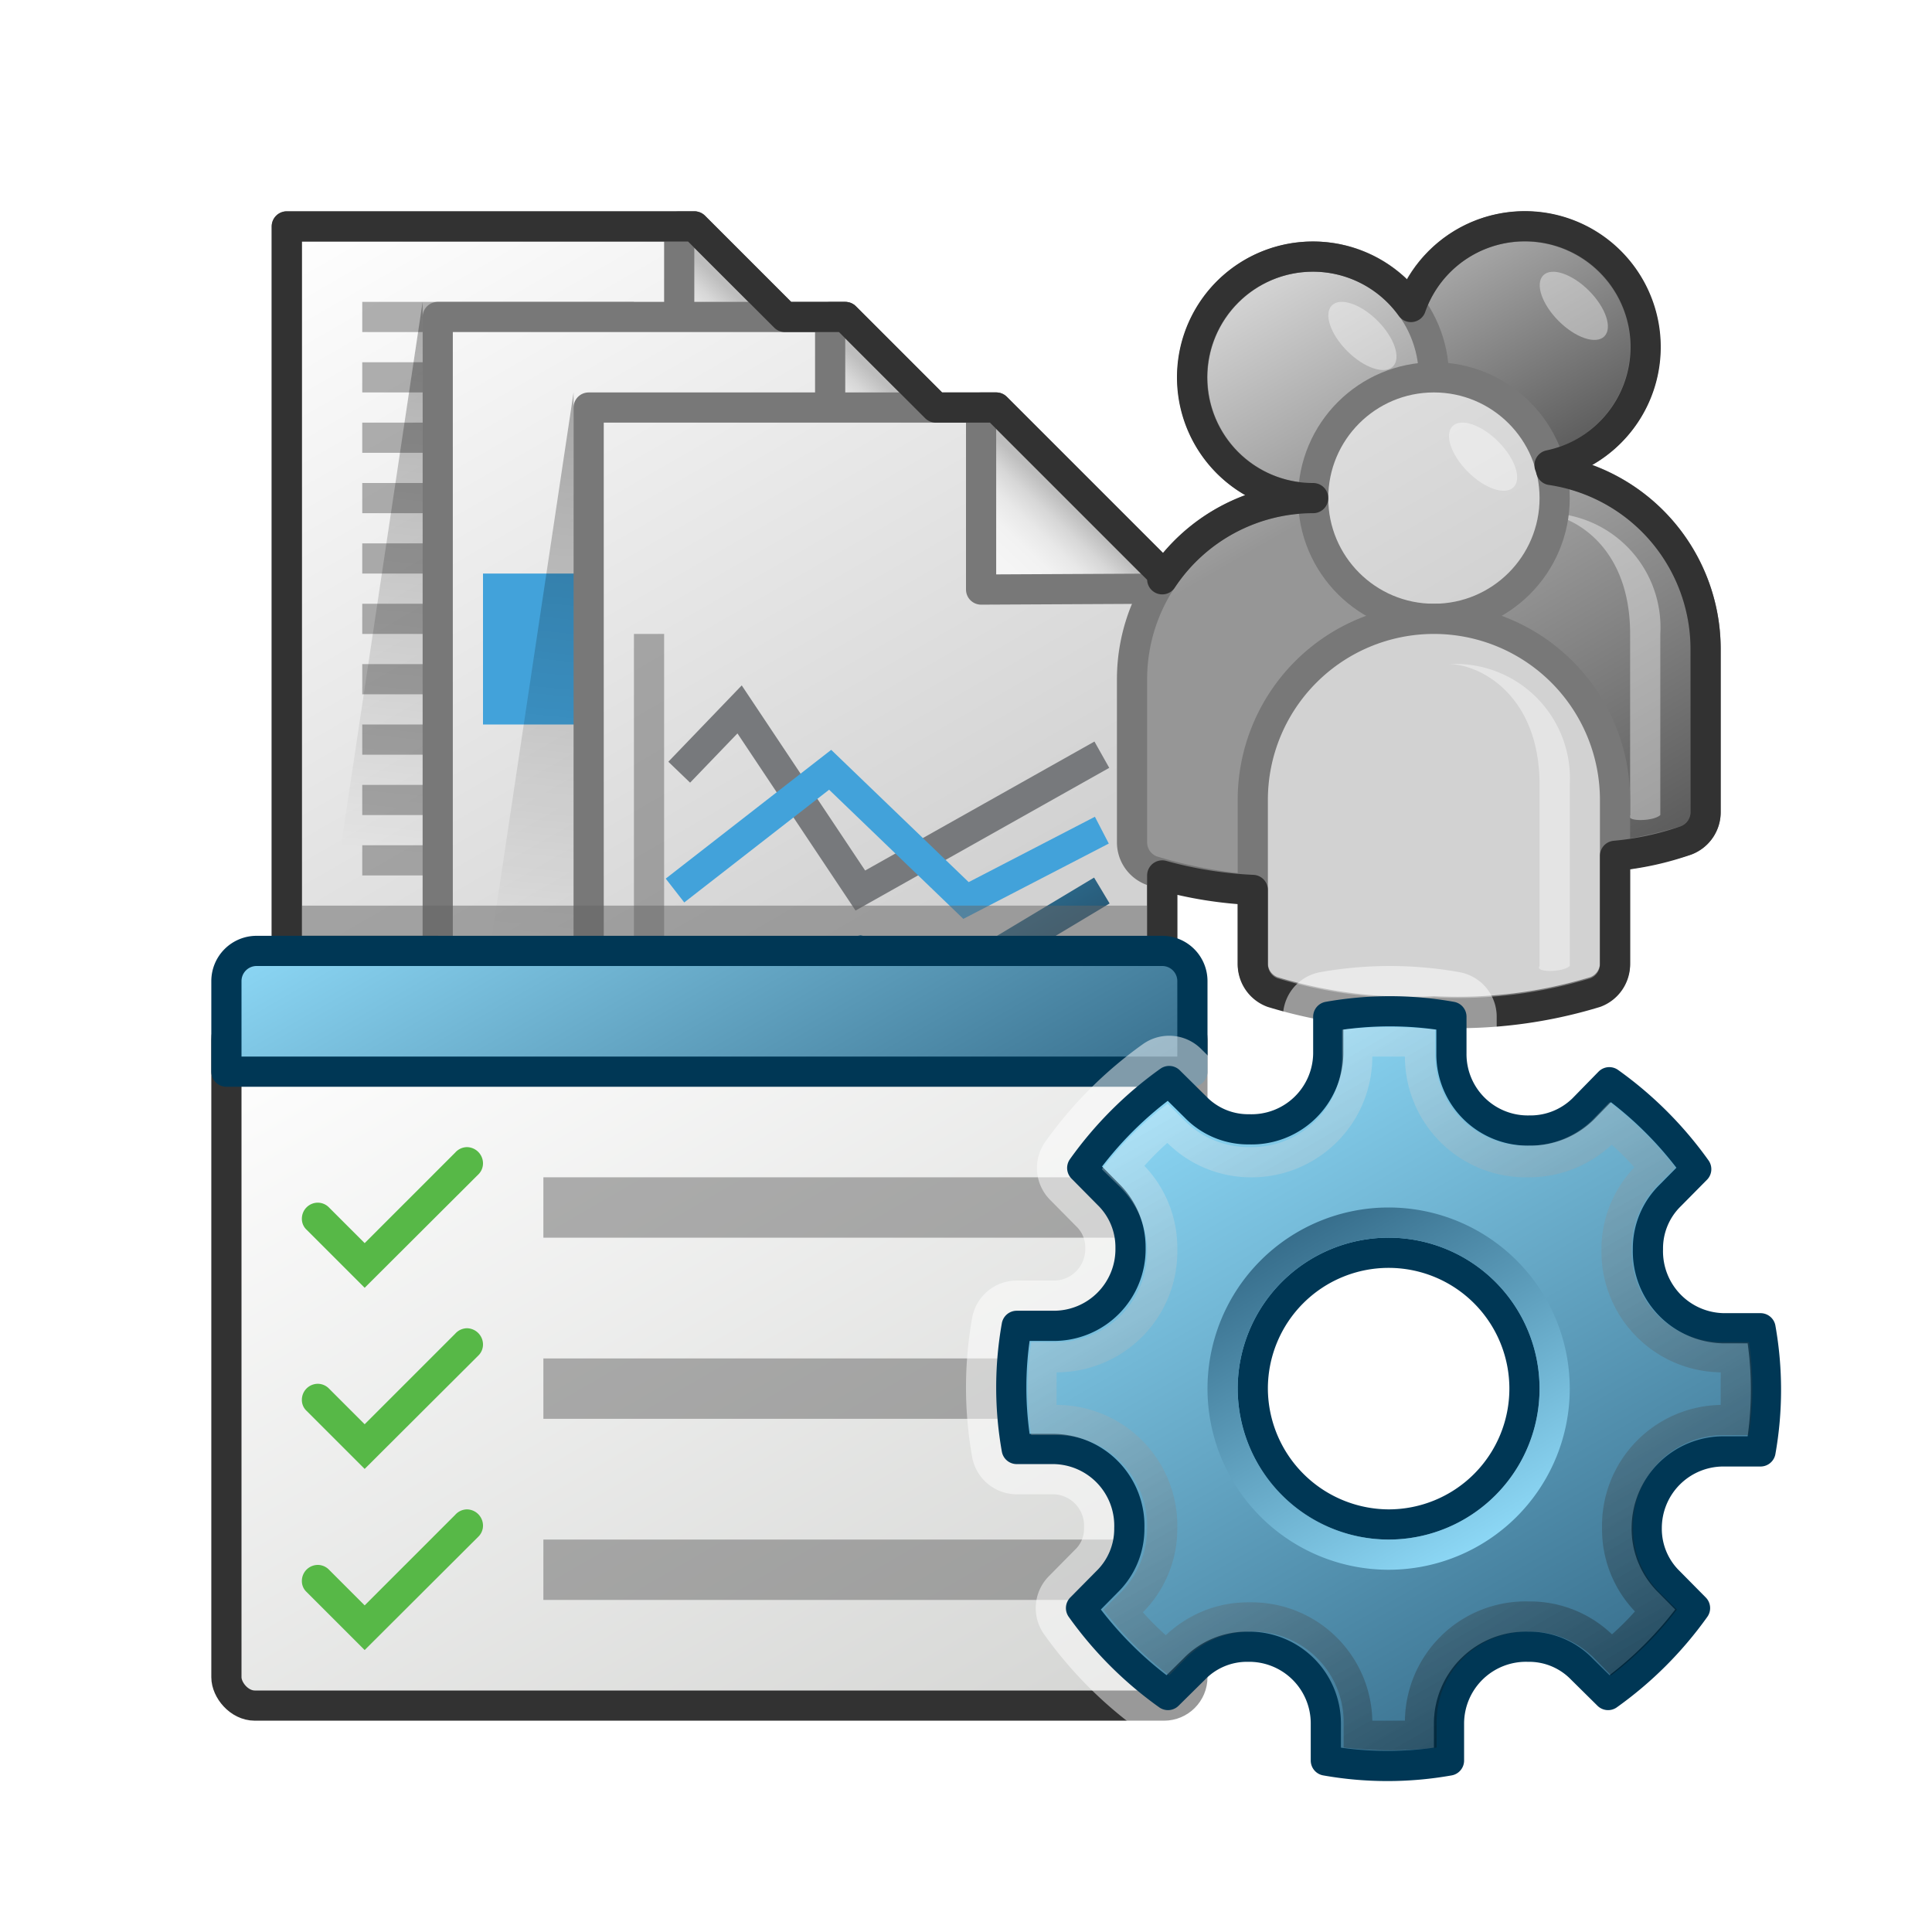 <svg id="IT_1" data-name="IT 1" xmlns="http://www.w3.org/2000/svg" xmlns:xlink="http://www.w3.org/1999/xlink" viewBox="0 0 64 64"><defs><style>.Grey-LIGHT,.White-RIGHT-\&amp;-FRONT,.cls-1,.cls-12,.cls-13,.cls-2,.cls-7{stroke:#787878;}.Blue-RIGHT\,-FRONT-\&amp;-SINGLE,.Blue-RIGHT\,-FRONT-\&amp;-SINGLE-2,.De-emphasized-WHITE-for-Vector-Highlights-8,.Grey-LIGHT,.White-OUTLINE,.White-RIGHT-\&amp;-FRONT,.cls-1,.cls-13,.cls-15,.cls-2,.cls-7{stroke-linejoin:round;}.White-RIGHT-\&amp;-FRONT{fill:url(#linear-gradient);}.cls-1{fill:url(#Dégradé_sans_nom_2);}.De-emphasized-GREY-fill{fill:#646464;}.De-emphasized-GREY-fill,.De-emphasized-WHITE-for-Vector-Highlights-8{opacity:0.5;}.cls-2{fill:url(#Dégradé_sans_nom_2-2);}.cls-3{fill:#42a2da;}.cls-4{fill:#57b847;}.cls-5{fill:#00b8de;}.cls-11,.cls-16,.cls-6{opacity:0.3;}.cls-6{fill:url(#Dégradé_sans_nom_9);}.cls-7{fill:url(#Dégradé_sans_nom_2-3);}.White-OUTLINE,.cls-10,.cls-8,.cls-9{fill:none;}.cls-8{stroke:#77797c;}.cls-10,.cls-12,.cls-8,.cls-9{stroke-miterlimit:10;}.cls-9{stroke:#42a2da;}.cls-10{stroke:url(#linear-gradient-4);}.cls-11{fill:url(#Dégradé_sans_nom_9-2);}.cls-12{fill:url(#linear-gradient-5);}.cls-13{fill:url(#linear-gradient-6);}.De-emphasized-WHITE-for-Vector-Highlights-8,.cls-14{fill:#fff;}.cls-14{opacity:0.4;}.Grey-LIGHT{fill:url(#linear-gradient-7);}.White-OUTLINE,.cls-15{stroke:#323232;}.cls-15{fill:url(#linear-gradient-11);}.Blue-RIGHT\,-FRONT-\&amp;-SINGLE,.Blue-RIGHT\,-FRONT-\&amp;-SINGLE-2{stroke:#003755;}.Blue-RIGHT\,-FRONT-\&amp;-SINGLE{fill:url(#linear-gradient-12);}.De-emphasized-WHITE-for-Vector-Highlights-8{stroke:#fff;stroke-width:3px;}.Blue-RIGHT\,-FRONT-\&amp;-SINGLE-2{fill:url(#linear-gradient-13);}.cls-17{fill:url(#Blanc_Noir);}.cls-18{fill:url(#Dégradé_sans_nom_17);}</style><linearGradient id="linear-gradient" x1="10.24" y1="7.07" x2="25.38" y2="33.3" gradientUnits="userSpaceOnUse"><stop offset="0" stop-color="#fff"/><stop offset="1" stop-color="#d2d2d2"/></linearGradient><linearGradient id="Dégradé_sans_nom_2" x1="23.35" y1="12.78" x2="25.32" y2="10.69" gradientUnits="userSpaceOnUse"><stop offset="0" stop-color="#f5f5f5"/><stop offset="0.3" stop-color="#f2f2f2"/><stop offset="0.55" stop-color="#e8e8e8"/><stop offset="0.78" stop-color="#d7d7d7"/><stop offset="0.99" stop-color="#bfbfbf"/><stop offset="1" stop-color="#bebebe"/></linearGradient><linearGradient id="Dégradé_sans_nom_2-2" x1="28.35" y1="15.78" x2="30.32" y2="13.69" xlink:href="#Dégradé_sans_nom_2"/><linearGradient id="Dégradé_sans_nom_9" x1="14.42" y1="10.6" x2="12.68" y2="28.22" gradientUnits="userSpaceOnUse"><stop offset="0"/><stop offset="1" stop-opacity="0"/></linearGradient><linearGradient id="Dégradé_sans_nom_2-3" x1="33.35" y1="18.78" x2="35.32" y2="16.69" xlink:href="#Dégradé_sans_nom_2"/><linearGradient id="linear-gradient-4" x1="28.31" y1="29.5" x2="30.66" y2="33.57" gradientUnits="userSpaceOnUse"><stop offset="0" stop-color="#3287af"/><stop offset="1" stop-color="#285a78"/></linearGradient><linearGradient id="Dégradé_sans_nom_9-2" x1="19.42" y1="13.6" x2="17.68" y2="31.22" xlink:href="#Dégradé_sans_nom_9"/><linearGradient id="linear-gradient-5" x1="48.5" y1="8.04" x2="52.5" y2="14.96" gradientUnits="userSpaceOnUse"><stop offset="0" stop-color="#aaa"/><stop offset="1" stop-color="#5a5a5a"/></linearGradient><linearGradient id="linear-gradient-6" x1="46.62" y1="16.81" x2="53.71" y2="29.09" xlink:href="#linear-gradient-5"/><linearGradient id="linear-gradient-7" x1="41.5" y1="9.04" x2="45.5" y2="15.96" gradientUnits="userSpaceOnUse"><stop offset="0" stop-color="#d7d7d7"/><stop offset="1" stop-color="#969696"/></linearGradient><linearGradient id="linear-gradient-11" x1="14.69" y1="29.74" x2="32.31" y2="60.26" gradientUnits="userSpaceOnUse"><stop offset="0" stop-color="#fff"/><stop offset="1" stop-color="#d4d5d3"/></linearGradient><linearGradient id="linear-gradient-12" x1="18.66" y1="25.48" x2="28.21" y2="42.02" gradientUnits="userSpaceOnUse"><stop offset="0" stop-color="#8cd7f5"/><stop offset="1" stop-color="#376e8c"/></linearGradient><linearGradient id="linear-gradient-13" x1="39.79" y1="35.24" x2="52.21" y2="56.76" xlink:href="#linear-gradient-12"/><linearGradient id="Blanc_Noir" x1="40.06" y1="35.71" x2="51.94" y2="56.29" gradientUnits="userSpaceOnUse"><stop offset="0" stop-color="#fff"/><stop offset="1"/></linearGradient><linearGradient id="Dégradé_sans_nom_17" x1="43" y1="40.8" x2="49" y2="51.2" gradientUnits="userSpaceOnUse"><stop offset="0" stop-color="#376e8c"/><stop offset="1" stop-color="#8cd7f5"/></linearGradient></defs><polygon class="White-RIGHT-&amp;-FRONT" points="28.5 31.5 9.5 31.5 9.5 7.5 23 7.5 28.5 13 28.5 31.5"/><polygon class="cls-1" points="22.5 7.5 22.5 13.53 28.5 13.5 28.5 13 23 7.5 22.5 7.5"/><rect class="De-emphasized-GREY-fill" x="12" y="10" width="9" height="1"/><rect class="De-emphasized-GREY-fill" x="12" y="12" width="9" height="1"/><rect class="De-emphasized-GREY-fill" x="12" y="14" width="9" height="1"/><rect class="De-emphasized-GREY-fill" x="12" y="16" width="14" height="1"/><rect class="De-emphasized-GREY-fill" x="12" y="18" width="14" height="1"/><rect class="De-emphasized-GREY-fill" x="12" y="20" width="14" height="1"/><rect class="De-emphasized-GREY-fill" x="12" y="22" width="14" height="1"/><rect class="De-emphasized-GREY-fill" x="12" y="24" width="14" height="1"/><rect class="De-emphasized-GREY-fill" x="12" y="26" width="14" height="1"/><rect class="De-emphasized-GREY-fill" x="12" y="28" width="14" height="1"/><polygon class="White-RIGHT-&amp;-FRONT" points="33.5 34.5 14.5 34.5 14.5 10.5 28 10.5 33.5 16 33.5 34.5"/><polygon class="cls-2" points="27.5 10.5 27.5 16.53 33.5 16.5 33.5 16 28 10.5 27.5 10.5"/><rect class="cls-3" x="16" y="19" width="6" height="5"/><circle class="cls-4" cx="29.5" cy="21.5" r="2.5"/><rect class="cls-5" x="27.73" y="27.73" width="3.54" height="3.54" transform="translate(-12.22 29.5) rotate(-45)"/><rect class="De-emphasized-GREY-fill" x="23" y="21" width="1" height="1"/><rect class="De-emphasized-GREY-fill" x="25" y="21" width="1" height="1"/><rect class="De-emphasized-GREY-fill" x="29" y="25" width="1" height="1"/><polygon class="cls-6" points="14 10 14 30 11 30 14 10"/><polygon class="White-RIGHT-&amp;-FRONT" points="38.5 37.5 19.5 37.5 19.5 13.5 33 13.5 38.5 19 38.5 37.5"/><polygon class="cls-7" points="32.5 13.5 32.5 19.53 38.5 19.5 38.5 19 33 13.5 32.5 13.5"/><polygon class="De-emphasized-GREY-fill" points="22 35 22 21 21 21 21 35 21 36 37 36 37 35 22 35"/><polyline class="cls-8" points="22.5 25.58 24.5 23.5 28.5 29.5 36.5 25"/><polyline class="cls-9" points="22.36 29.5 27.5 25.5 32 29.83 36.5 27.5"/><polyline class="cls-10" points="22.5 33.42 28.5 31.5 31.5 32.5 36.5 29.5"/><polygon class="cls-11" points="19 13 19 33 16 33 19 13"/><rect class="De-emphasized-GREY-fill" x="10" y="30" width="28" height="3"/><circle class="cls-12" cx="50.5" cy="11.5" r="4"/><path class="cls-13" d="M56.5,26.91a1,1,0,0,1-.65.93,15.62,15.62,0,0,1-5.35.66,15.62,15.62,0,0,1-5.35-.66,1,1,0,0,1-.65-.93V21.5a6,6,0,0,1,12,0Z"/><path class="cls-14" d="M51,17c1,0,3,1,3,4v6c-.17.22.76.22,1,0V21A3.79,3.79,0,0,0,51,17Z"/><ellipse class="cls-14" cx="52.13" cy="10.13" rx="0.71" ry="1.43" transform="translate(8.11 39.83) rotate(-45)"/><circle class="Grey-LIGHT" cx="43.5" cy="12.5" r="4"/><path class="Grey-LIGHT" d="M49.5,27.91a1,1,0,0,1-.65.93,15.62,15.62,0,0,1-5.35.66,15.62,15.62,0,0,1-5.35-.66,1,1,0,0,1-.65-.93V22.5a6,6,0,0,1,12,0Z"/><path class="cls-14" d="M44,18c1,0,3,1,3,4v6c-.17.22.76.22,1,0V22A3.79,3.79,0,0,0,44,18Z"/><ellipse class="cls-14" cx="45.13" cy="11.13" rx="0.71" ry="1.43" transform="translate(5.35 35.17) rotate(-45)"/><circle class="White-RIGHT-&amp;-FRONT" cx="47.5" cy="16.5" r="4"/><path class="White-RIGHT-&amp;-FRONT" d="M53.5,31.91a1,1,0,0,1-.65.93,15.62,15.62,0,0,1-5.35.66,15.62,15.62,0,0,1-5.35-.66,1,1,0,0,1-.65-.93V26.5a6,6,0,0,1,12,0Z"/><path class="cls-14" d="M48,22c1,0,3,1,3,4v6c-.17.22.76.22,1,0V26A3.79,3.79,0,0,0,48,22Z"/><ellipse class="cls-14" cx="49.13" cy="15.13" rx="0.71" ry="1.43" transform="translate(3.69 39.17) rotate(-45)"/><path class="White-OUTLINE" d="M51.38,15.57a1.42,1.42,0,0,0-.05-.16,4,4,0,1,0-4.59-5.24A4,4,0,1,0,43.5,16.5a6,6,0,0,0-5,2.69V19L33,13.5H31l-3-3H26l-3-3H9.5v24h5v3h5v3h19V29a13.37,13.37,0,0,0,3,.48v2.47a1,1,0,0,0,.65.93,15.62,15.62,0,0,0,5.35.66,15.62,15.62,0,0,0,5.35-.66,1,1,0,0,0,.65-.93V28.35a9.74,9.74,0,0,0,2.35-.51,1,1,0,0,0,.65-.93V21.5A6,6,0,0,0,51.38,15.57Z"/><rect class="cls-15" x="7.5" y="33.5" width="32" height="23" rx="0.94"/><path class="Blue-RIGHT,-FRONT-&amp;-SINGLE" d="M8.5,31.5h30a1,1,0,0,1,1,1v3a0,0,0,0,1,0,0H7.5a0,0,0,0,1,0,0v-3A1,1,0,0,1,8.5,31.5Z"/><path class="cls-4" d="M15.47,38a.54.54,0,0,1,.53.53.51.51,0,0,1-.16.38l-3.76,3.75-1.92-1.92a.49.49,0,0,1-.16-.37.53.53,0,0,1,.53-.53.52.52,0,0,1,.37.16l1.18,1.18,3-3A.53.53,0,0,1,15.47,38Z"/><rect class="De-emphasized-GREY-fill" x="18" y="39" width="19" height="2"/><path class="cls-4" d="M15.47,44a.54.54,0,0,1,.53.53.51.51,0,0,1-.16.38l-3.76,3.75-1.92-1.92a.49.49,0,0,1-.16-.37.53.53,0,0,1,.53-.53.52.52,0,0,1,.37.16l1.18,1.18,3-3A.53.53,0,0,1,15.47,44Z"/><rect class="De-emphasized-GREY-fill" x="18" y="45" width="19" height="2"/><path class="cls-4" d="M15.47,50a.54.54,0,0,1,.53.53.51.51,0,0,1-.16.38l-3.76,3.75-1.92-1.92a.49.49,0,0,1-.16-.37.53.53,0,0,1,.53-.53.52.52,0,0,1,.37.16l1.18,1.18,3-3A.53.53,0,0,1,15.47,50Z"/><rect class="De-emphasized-GREY-fill" x="18" y="51" width="19" height="2"/><path class="De-emphasized-WHITE-for-Vector-Highlights-8" d="M54.55,50.62a2.45,2.45,0,0,0,.74,1.78l.86.87a12.3,12.3,0,0,1-2.88,2.88l-.87-.86a2.43,2.43,0,0,0-1.78-.74A2.55,2.55,0,0,0,48,57.1v1.22a11.65,11.65,0,0,1-4.08,0V57.1a2.54,2.54,0,0,0-2.58-2.55,2.43,2.43,0,0,0-1.78.74l-.87.86a12.3,12.3,0,0,1-2.88-2.88l.86-.87a2.45,2.45,0,0,0,.74-1.78A2.54,2.54,0,0,0,34.9,48H33.68a11.65,11.65,0,0,1,0-4.08H34.9a2.54,2.54,0,0,0,2.55-2.58,2.45,2.45,0,0,0-.74-1.78l-.86-.87a12.3,12.3,0,0,1,2.88-2.88l.87.86a2.43,2.43,0,0,0,1.78.74A2.54,2.54,0,0,0,44,34.9V33.68a11.65,11.65,0,0,1,4.08,0V34.9a2.53,2.53,0,0,0,2.58,2.55,2.49,2.49,0,0,0,1.78-.71l.87-.89a12.3,12.3,0,0,1,2.88,2.88l-.86.87a2.45,2.45,0,0,0-.74,1.78A2.55,2.55,0,0,0,57.1,44h1.22a11.65,11.65,0,0,1,0,4.08H57.1A2.54,2.54,0,0,0,54.55,50.62ZM46,50.5A4.5,4.5,0,1,0,41.5,46,4.52,4.52,0,0,0,46,50.5Z"/><path class="Blue-RIGHT,-FRONT-&amp;-SINGLE-2" d="M54.55,50.62a2.45,2.45,0,0,0,.74,1.78l.86.87a12.3,12.3,0,0,1-2.88,2.88l-.87-.86a2.43,2.43,0,0,0-1.78-.74A2.55,2.55,0,0,0,48,57.1v1.22a11.65,11.65,0,0,1-4.08,0V57.1a2.54,2.54,0,0,0-2.58-2.55,2.43,2.43,0,0,0-1.78.74l-.87.86a12.3,12.3,0,0,1-2.88-2.88l.86-.87a2.45,2.45,0,0,0,.74-1.78A2.54,2.54,0,0,0,34.9,48H33.68a11.65,11.65,0,0,1,0-4.08H34.9a2.54,2.54,0,0,0,2.55-2.58,2.45,2.45,0,0,0-.74-1.78l-.86-.87a12.3,12.3,0,0,1,2.88-2.88l.87.86a2.43,2.43,0,0,0,1.78.74A2.54,2.54,0,0,0,44,34.9V33.68a11.65,11.65,0,0,1,4.08,0V34.9a2.53,2.53,0,0,0,2.58,2.55,2.49,2.49,0,0,0,1.78-.71l.87-.89a12.3,12.3,0,0,1,2.88,2.88l-.86.87a2.45,2.45,0,0,0-.74,1.78A2.55,2.55,0,0,0,57.1,44h1.22a11.65,11.65,0,0,1,0,4.08H57.1A2.54,2.54,0,0,0,54.55,50.62ZM46,50.5A4.5,4.5,0,1,0,41.5,46,4.52,4.52,0,0,0,46,50.5Z"/><g class="cls-16"><path class="cls-17" d="M57.89,44.46H57.1a3,3,0,0,1-3.05-3.08,3,3,0,0,1,.88-2.14l.57-.56a11.79,11.79,0,0,0-2.18-2.17l-.56.58a3,3,0,0,1-2.14.86,3,3,0,0,1-3.08-3.05v-.79a13.22,13.22,0,0,0-3.08,0v.79A3,3,0,0,1,41.38,38a3,3,0,0,1-2.14-.88l-.56-.56a11.49,11.49,0,0,0-2.18,2.17l.57.56A3,3,0,0,1,38,41.38a3,3,0,0,1-3.05,3.08h-.79a10.84,10.84,0,0,0,0,3.08h.79A3,3,0,0,1,38,50.62a3,3,0,0,1-.88,2.14l-.57.56a11.84,11.84,0,0,0,2.18,2.18l.56-.57a3,3,0,0,1,2.14-.88,3,3,0,0,1,3.08,3.05v.79a13.22,13.22,0,0,0,3.08,0V57.1a3,3,0,0,1,3.08-3.05,3,3,0,0,1,2.14.88l.56.57a11.84,11.84,0,0,0,2.18-2.18l-.57-.56a3,3,0,0,1-.88-2.14,3,3,0,0,1,3.05-3.08h.79a10.83,10.83,0,0,0,0-3.08ZM57,46.54a4,4,0,0,0-3.93,4.08,3.93,3.93,0,0,0,1.09,2.76,9.08,9.08,0,0,1-.76.76,3.93,3.93,0,0,0-2.76-1.09A4,4,0,0,0,46.54,57H45.46a4,4,0,0,0-4.08-3.92,3.93,3.93,0,0,0-2.76,1.09,9.08,9.08,0,0,1-.76-.76A3.93,3.93,0,0,0,39,50.62,4,4,0,0,0,35,46.54c0-.19,0-.37,0-.54s0-.35,0-.54A4,4,0,0,0,39,41.38a3.93,3.93,0,0,0-1.09-2.76,9.08,9.08,0,0,1,.76-.76A3.93,3.93,0,0,0,41.38,39,4,4,0,0,0,45.46,35h1.08A4,4,0,0,0,50.62,39a4,4,0,0,0,2.77-1.08,8.85,8.85,0,0,1,.75.75,3.93,3.93,0,0,0-1.09,2.76A4,4,0,0,0,57,45.46c0,.19,0,.37,0,.54S57,46.35,57,46.54Z"/></g><path class="cls-18" d="M46,40a6,6,0,1,0,6,6A6,6,0,0,0,46,40Zm0,11a5,5,0,1,1,5-5A5,5,0,0,1,46,51Z"/></svg>